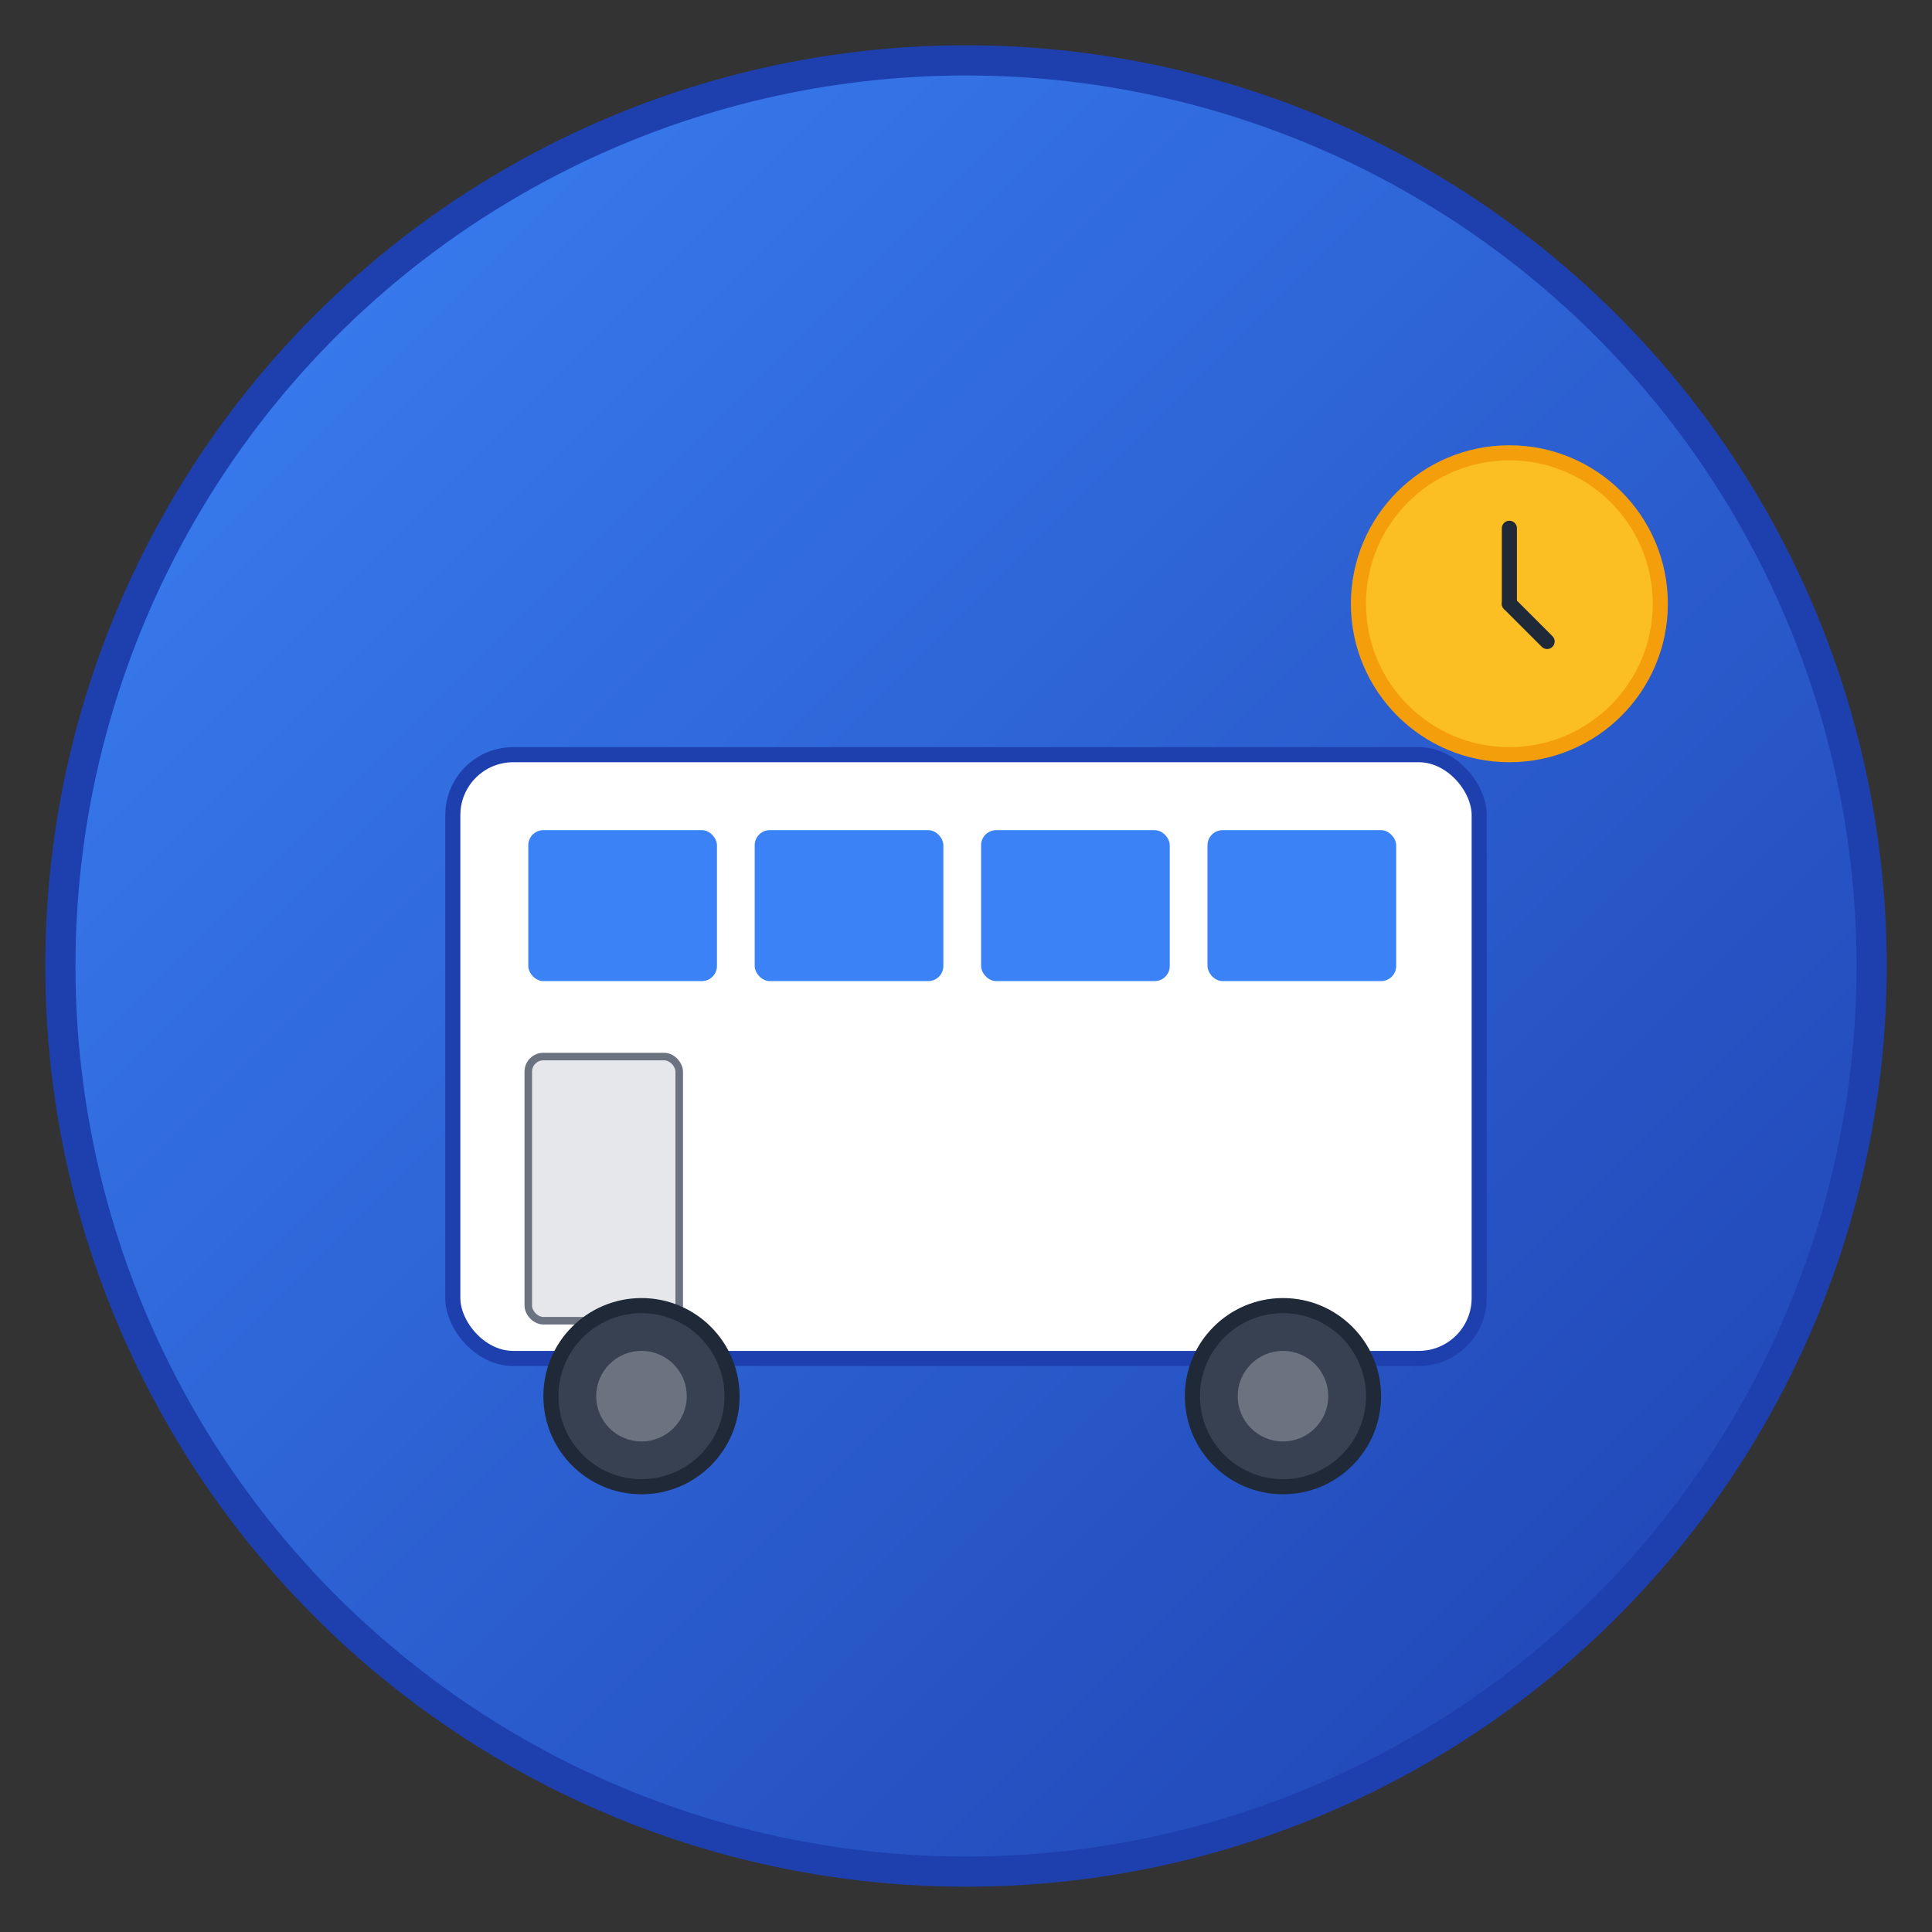 <svg width="256" height="256" viewBox="0 0 256 256" xmlns="http://www.w3.org/2000/svg">
  <rect x="0" y="0" width="256" height="256" fill="#333333" stroke="none"/>
  <defs>
    <linearGradient id="busGradient" x1="0%" y1="0%" x2="100%" y2="100%">
      <stop offset="0%" style="stop-color:#3B82F6;stop-opacity:1" />
      <stop offset="100%" style="stop-color:#1E40AF;stop-opacity:1" />
    </linearGradient>
  </defs>
  
  <!-- Background circle -->
  <circle cx="128" cy="128" r="120" fill="url(#busGradient)" stroke="#1E40AF" stroke-width="4"/>
  
  <!-- Bus body -->
  <rect x="60" y="100" width="136" height="80" rx="8" ry="8" fill="#FFFFFF" stroke="#1E40AF" stroke-width="2"/>
  
  <!-- Bus windows -->
  <rect x="70" y="110" width="25" height="20" rx="2" ry="2" fill="#3B82F6"/>
  <rect x="100" y="110" width="25" height="20" rx="2" ry="2" fill="#3B82F6"/>
  <rect x="130" y="110" width="25" height="20" rx="2" ry="2" fill="#3B82F6"/>
  <rect x="160" y="110" width="25" height="20" rx="2" ry="2" fill="#3B82F6"/>
  
  <!-- Bus door -->
  <rect x="70" y="140" width="20" height="35" rx="2" ry="2" fill="#E5E7EB" stroke="#6B7280" stroke-width="1"/>
  
  <!-- Bus wheels -->
  <circle cx="85" cy="185" r="12" fill="#374151" stroke="#1F2937" stroke-width="2"/>
  <circle cx="85" cy="185" r="6" fill="#6B7280"/>
  <circle cx="170" cy="185" r="12" fill="#374151" stroke="#1F2937" stroke-width="2"/>
  <circle cx="170" cy="185" r="6" fill="#6B7280"/>
  
  <!-- Clock icon overlay -->
  <circle cx="200" cy="80" r="20" fill="#FBBF24" stroke="#F59E0B" stroke-width="2"/>
  <line x1="200" y1="70" x2="200" y2="80" stroke="#1F2937" stroke-width="2" stroke-linecap="round"/>
  <line x1="200" y1="80" x2="205" y2="85" stroke="#1F2937" stroke-width="2" stroke-linecap="round"/>
</svg>